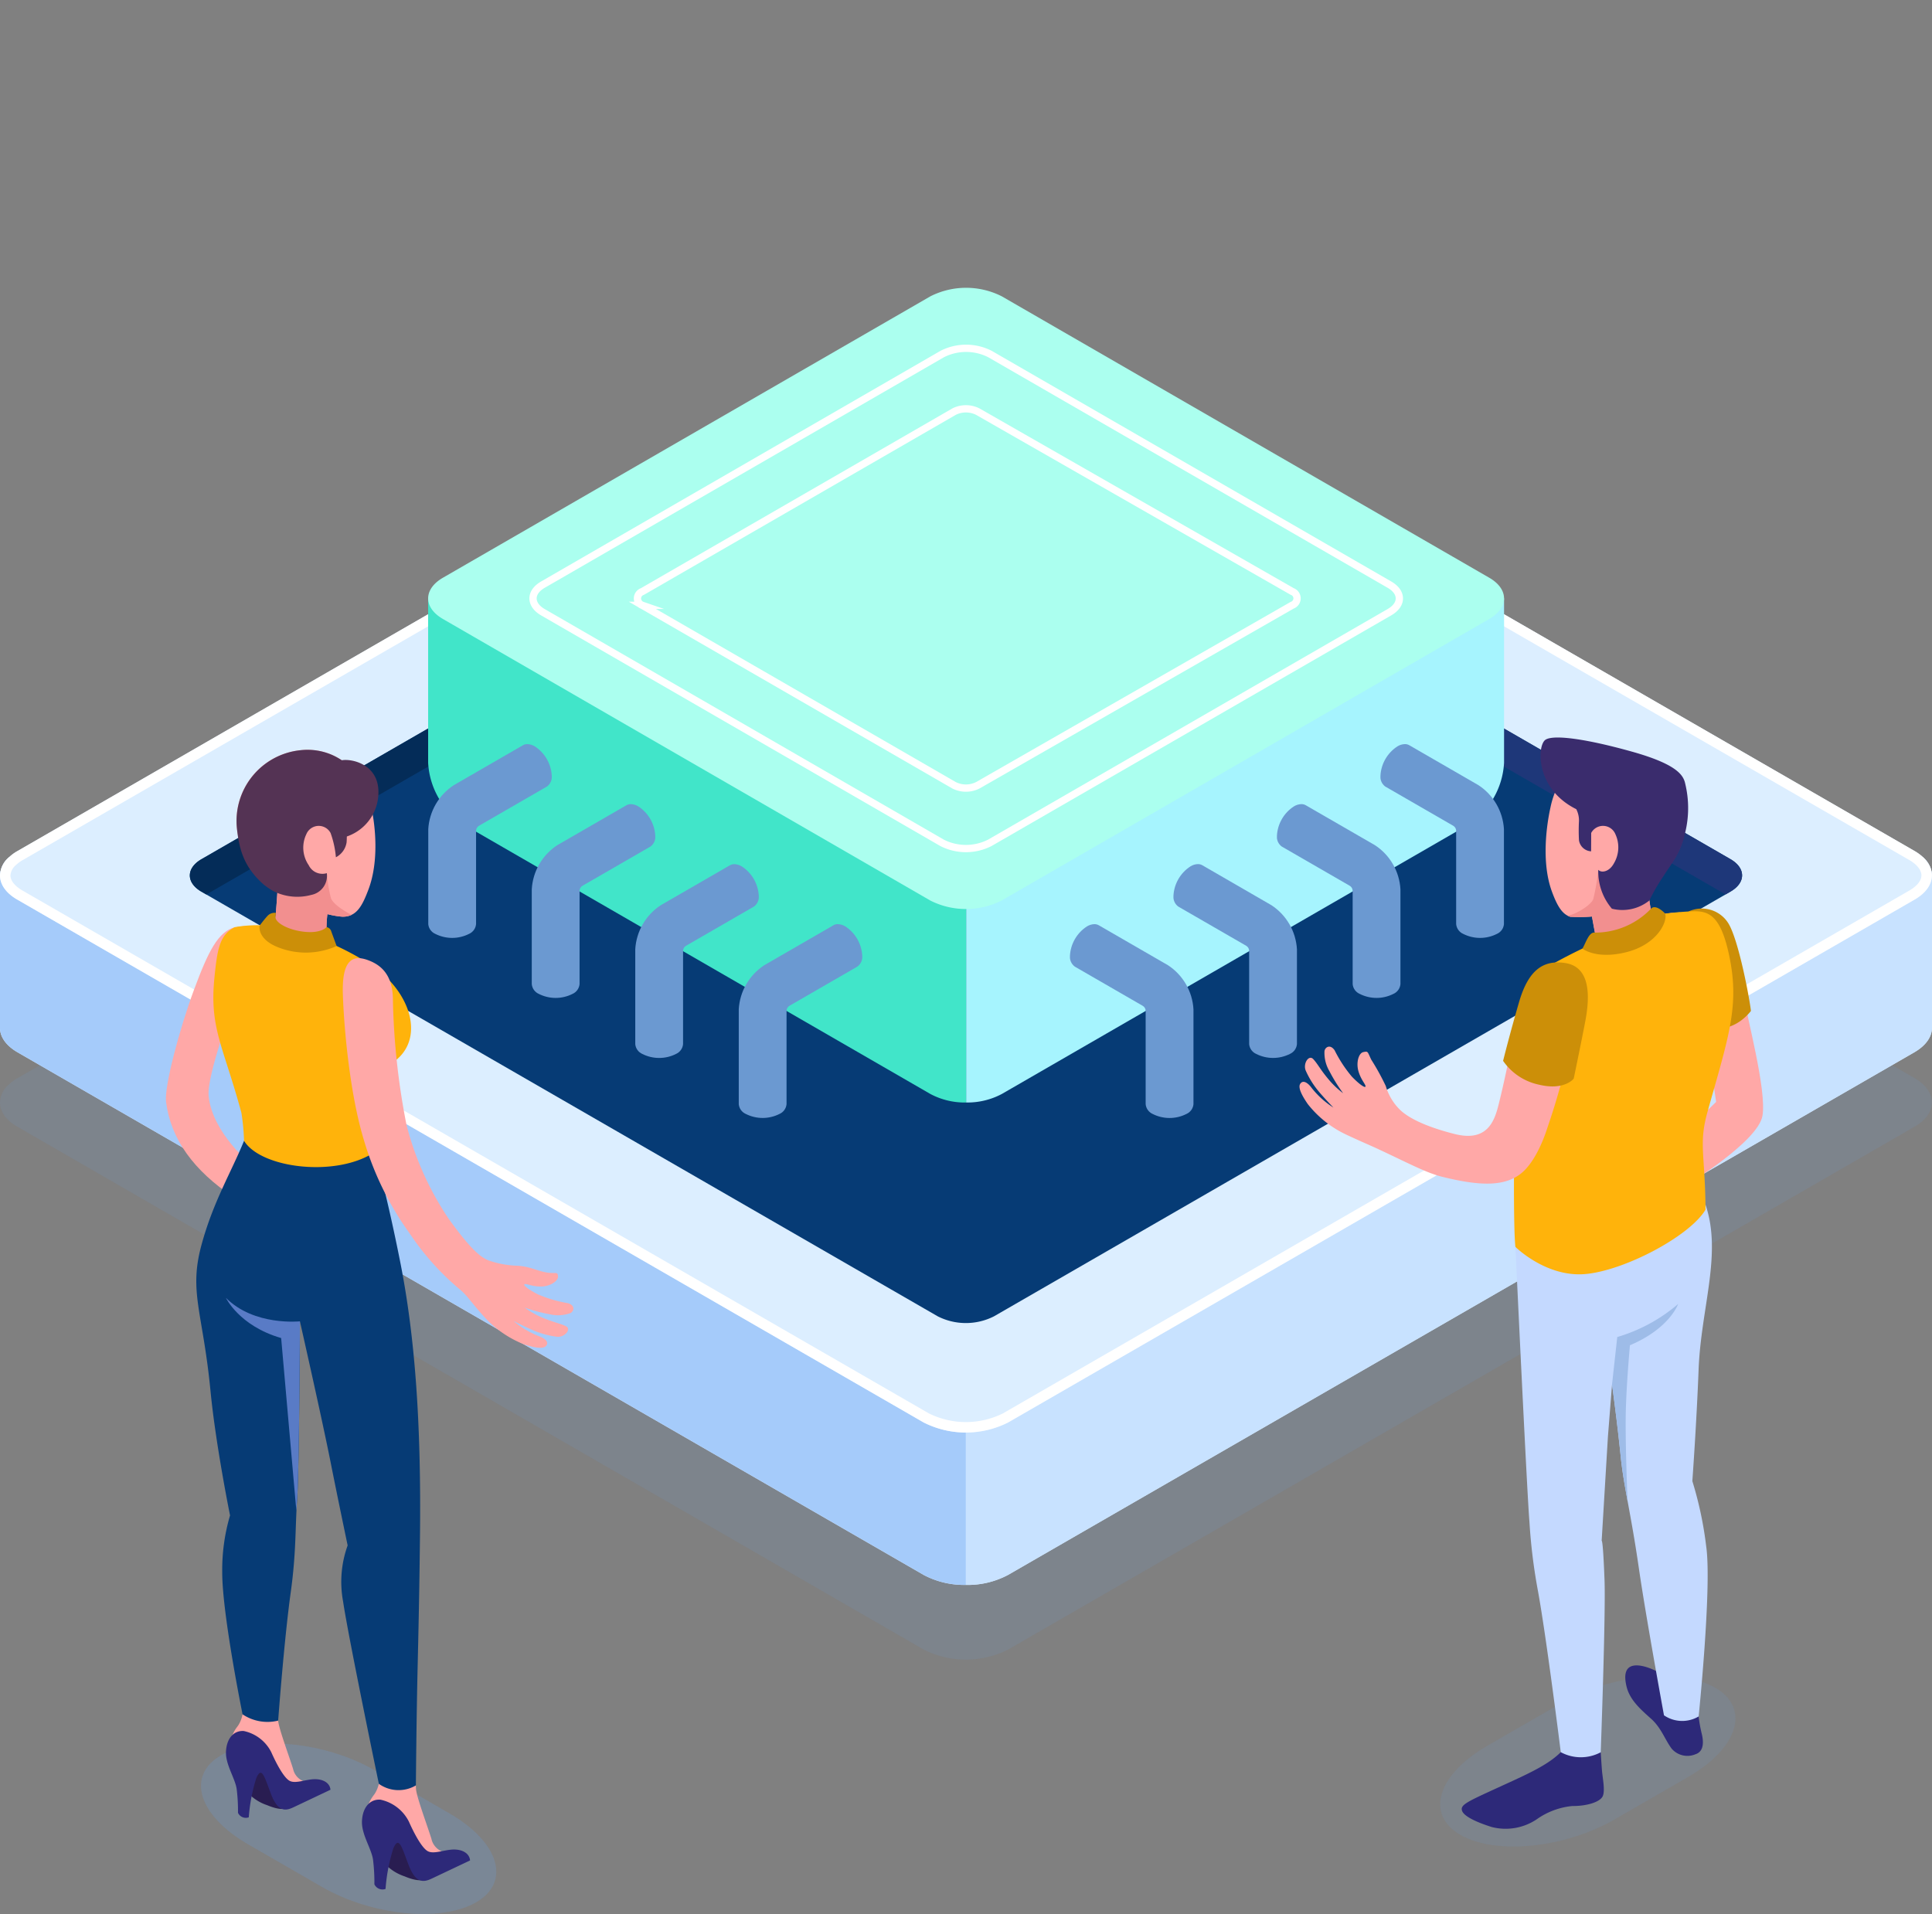 <svg xmlns="http://www.w3.org/2000/svg" xmlns:xlink="http://www.w3.org/1999/xlink" width="265.185" height="262.745" viewBox="0 0 265.185 262.745">
  <rect x="0" y="0" width="265.185" height="262.745" fill="#808080" stroke="none"/>
  <defs>
    <clipPath id="clip-path">
      <rect id="Rectángulo_296790" data-name="Rectángulo 296790" width="265.185" height="262.745" transform="translate(671 1824)" fill="none"/>
    </clipPath>
    <clipPath id="clip-path-2">
      <rect id="Rectángulo_296769" data-name="Rectángulo 296769" width="265.185" height="494.162" fill="none"/>
    </clipPath>
    <clipPath id="clip-path-3">
      <rect id="Rectángulo_296762" data-name="Rectángulo 296762" width="265.167" height="152.96" fill="none"/>
    </clipPath>
    <clipPath id="clip-path-4">
      <rect id="Rectángulo_296763" data-name="Rectángulo 296763" width="40.527" height="23.398" fill="none"/>
    </clipPath>
    <clipPath id="clip-path-6">
      <rect id="Rectángulo_296765" data-name="Rectángulo 296765" width="40.528" height="23.399" fill="none"/>
    </clipPath>
    <clipPath id="clip-path-7">
      <rect id="Rectángulo_296766" data-name="Rectángulo 296766" width="213.064" height="122.895" fill="none"/>
    </clipPath>
    <clipPath id="clip-path-8">
      <rect id="Rectángulo_296767" data-name="Rectángulo 296767" width="106.548" height="64.068" fill="none"/>
    </clipPath>
    <clipPath id="clip-path-9">
      <rect id="Rectángulo_296768" data-name="Rectángulo 296768" width="73.84" height="69.208" fill="none"/>
    </clipPath>
    <clipPath id="clip-path-10">
      <path id="Trazado_202434" data-name="Trazado 202434" d="M53.922,232.527h0L44.447,238a7.76,7.76,0,0,0-3.5,6.058V257.07a1.628,1.628,0,0,0,.962,1.339,5.129,5.129,0,0,0,4.641,0,1.624,1.624,0,0,0,.959-1.339v-12.8a.81.81,0,0,1,.4-.7l9.3-5.369.017-.01.024-.014,0,0a1.649,1.649,0,0,0,.65-1.48,5.133,5.133,0,0,0-2.32-4.021,2.093,2.093,0,0,0-1.034-.316,1.2,1.2,0,0,0-.627.167" transform="translate(-40.949 -232.36)" fill="none"/>
    </clipPath>
    <linearGradient id="linear-gradient" x1="-3.467" y1="5.994" x2="-3.383" y2="5.994" gradientUnits="objectBoundingBox">
      <stop offset="0" stop-color="#c8e2ff"/>
      <stop offset="0.178" stop-color="#c2ddfc"/>
      <stop offset="0.41" stop-color="#b1d0f4"/>
      <stop offset="0.673" stop-color="#96bbe6"/>
      <stop offset="0.956" stop-color="#719ed4"/>
      <stop offset="1" stop-color="#6b99d1"/>
    </linearGradient>
    <clipPath id="clip-path-11">
      <path id="Trazado_202435" data-name="Trazado 202435" d="M63.818,238.267h0l-9.473,5.469a7.765,7.765,0,0,0-3.5,6.059v13.015a1.628,1.628,0,0,0,.96,1.338,5.124,5.124,0,0,0,4.641,0,1.627,1.627,0,0,0,.96-1.339v-12.8a.808.808,0,0,1,.4-.7l9.3-5.37.017-.009.026-.014,0,0a1.644,1.644,0,0,0,.649-1.479,5.127,5.127,0,0,0-2.321-4.021,2.08,2.08,0,0,0-1.032-.316,1.184,1.184,0,0,0-.626.168" transform="translate(-50.845 -238.099)" fill="none"/>
    </clipPath>
    <linearGradient id="linear-gradient-2" x1="-4.306" y1="5.687" x2="-4.221" y2="5.687" xlink:href="#linear-gradient"/>
    <clipPath id="clip-path-12">
      <path id="Trazado_202436" data-name="Trazado 202436" d="M73.712,244.006v0l-9.473,5.472a7.762,7.762,0,0,0-3.5,6.059v13.012a1.631,1.631,0,0,0,.962,1.341,5.131,5.131,0,0,0,4.64,0,1.632,1.632,0,0,0,.96-1.341v-12.8a.808.808,0,0,1,.4-.7l9.3-5.369.019-.01.023-.014,0,0a1.647,1.647,0,0,0,.652-1.479,5.135,5.135,0,0,0-2.321-4.021,2.084,2.084,0,0,0-1.032-.316,1.2,1.2,0,0,0-.629.168" transform="translate(-60.74 -243.838)" fill="none"/>
    </clipPath>
    <linearGradient id="linear-gradient-3" x1="-5.143" y1="5.38" x2="-5.058" y2="5.38" xlink:href="#linear-gradient"/>
    <clipPath id="clip-path-13">
      <path id="Trazado_202437" data-name="Trazado 202437" d="M83.608,249.743h0l-9.473,5.472a7.756,7.756,0,0,0-3.5,6.058v13.015a1.628,1.628,0,0,0,.959,1.338,5.128,5.128,0,0,0,4.641,0,1.625,1.625,0,0,0,.96-1.341v-12.8a.809.809,0,0,1,.4-.7l9.3-5.37.017-.01.024-.013,0-.006a1.639,1.639,0,0,0,.65-1.476,5.129,5.129,0,0,0-2.321-4.022,2.089,2.089,0,0,0-1.034-.316,1.2,1.2,0,0,0-.626.166" transform="translate(-70.636 -249.577)" fill="none"/>
    </clipPath>
    <linearGradient id="linear-gradient-4" x1="-5.982" y1="5.072" x2="-5.897" y2="5.072" xlink:href="#linear-gradient"/>
    <clipPath id="clip-path-14">
      <path id="Trazado_202438" data-name="Trazado 202438" d="M134.311,232.676a5.127,5.127,0,0,0-2.321,4.021,1.649,1.649,0,0,0,.649,1.48l0,0,.024.014.019.01,9.3,5.369a.808.808,0,0,1,.4.7v12.8a1.625,1.625,0,0,0,.962,1.339,5.126,5.126,0,0,0,4.64,0,1.627,1.627,0,0,0,.959-1.339V244.055a7.758,7.758,0,0,0-3.5-6.058l-9.473-5.472h0a1.2,1.2,0,0,0-.626-.167,2.08,2.08,0,0,0-1.032.316" transform="translate(-131.99 -232.36)" fill="none"/>
    </clipPath>
    <linearGradient id="linear-gradient-5" x1="-11.178" y1="5.994" x2="-11.093" y2="5.994" xlink:href="#linear-gradient"/>
    <clipPath id="clip-path-15">
      <path id="Trazado_202439" data-name="Trazado 202439" d="M124.415,238.415a5.131,5.131,0,0,0-2.321,4.021,1.645,1.645,0,0,0,.65,1.479l0,0,.023.014.02.009,9.3,5.37a.806.806,0,0,1,.4.7v12.8a1.621,1.621,0,0,0,.96,1.339,5.121,5.121,0,0,0,4.64,0,1.625,1.625,0,0,0,.96-1.338V249.794a7.763,7.763,0,0,0-3.5-6.059l-9.473-5.469h0a1.189,1.189,0,0,0-.627-.168,2.089,2.089,0,0,0-1.032.316" transform="translate(-122.094 -238.099)" fill="none"/>
    </clipPath>
    <linearGradient id="linear-gradient-6" x1="-10.339" y1="5.687" x2="-10.254" y2="5.687" xlink:href="#linear-gradient"/>
    <clipPath id="clip-path-16">
      <path id="Trazado_202440" data-name="Trazado 202440" d="M114.52,244.154a5.127,5.127,0,0,0-2.321,4.021,1.649,1.649,0,0,0,.649,1.479v0l.024.014.017.01,9.3,5.369a.808.808,0,0,1,.4.7v12.8a1.629,1.629,0,0,0,.962,1.341,5.131,5.131,0,0,0,4.64,0,1.63,1.63,0,0,0,.959-1.341V255.535a7.761,7.761,0,0,0-3.5-6.059L116.18,244v0a1.188,1.188,0,0,0-.627-.168,2.08,2.08,0,0,0-1.031.316" transform="translate(-112.199 -243.838)" fill="none"/>
    </clipPath>
    <linearGradient id="linear-gradient-7" x1="-9.502" y1="5.38" x2="-9.417" y2="5.38" xlink:href="#linear-gradient"/>
    <clipPath id="clip-path-17">
      <path id="Trazado_202441" data-name="Trazado 202441" d="M104.624,249.893a5.129,5.129,0,0,0-2.321,4.022,1.643,1.643,0,0,0,.65,1.476v.006l.024.013.017.01,9.3,5.37a.808.808,0,0,1,.4.7v12.8a1.63,1.63,0,0,0,.96,1.341,5.125,5.125,0,0,0,4.64,0,1.628,1.628,0,0,0,.963-1.338V261.272a7.755,7.755,0,0,0-3.5-6.058l-9.473-5.472h0a1.2,1.2,0,0,0-.626-.166,2.094,2.094,0,0,0-1.034.316" transform="translate(-102.303 -249.577)" fill="none"/>
    </clipPath>
    <linearGradient id="linear-gradient-8" x1="-8.662" y1="5.072" x2="-8.577" y2="5.072" xlink:href="#linear-gradient"/>
    <clipPath id="clip-path-18">
      <rect id="Rectángulo_296789" data-name="Rectángulo 296789" width="265.185" height="444.745" fill="none"/>
    </clipPath>
    <clipPath id="clip-path-19">
      <rect id="Rectángulo_296784" data-name="Rectángulo 296784" width="8.552" height="16.425" fill="none"/>
    </clipPath>
    <clipPath id="clip-path-20">
      <rect id="Rectángulo_296785" data-name="Rectángulo 296785" width="11.404" height="6.538" fill="none"/>
    </clipPath>
    <clipPath id="clip-path-21">
      <rect id="Rectángulo_296786" data-name="Rectángulo 296786" width="11.634" height="17.017" fill="none"/>
    </clipPath>
    <clipPath id="clip-path-22">
      <rect id="Rectángulo_296787" data-name="Rectángulo 296787" width="30.724" height="89.149" fill="none"/>
    </clipPath>
    <clipPath id="clip-path-23">
      <rect id="Rectángulo_296788" data-name="Rectángulo 296788" width="10.595" height="5.462" fill="none"/>
    </clipPath>
  </defs>
  <g id="Enmascarar_grupo_127" data-name="Enmascarar grupo 127" transform="translate(-671 -1824)" clip-path="url(#clip-path)">
    <g id="Grupo_138135" data-name="Grupo 138135" transform="translate(671 1592.584)">
      <g id="Grupo_138134" data-name="Grupo 138134" clip-path="url(#clip-path-2)">
        <g id="Grupo_138115" data-name="Grupo 138115" transform="translate(0 306.281)" opacity="0.15" style="mix-blend-mode: multiply;isolation: isolate">
          <g id="Grupo_138114" data-name="Grupo 138114">
            <g id="Grupo_138113" data-name="Grupo 138113" clip-path="url(#clip-path-3)">
              <path id="Trazado_202416" data-name="Trazado 202416" d="M262.776,293.168l-124.4,71.764a12.853,12.853,0,0,1-11.6,0L2.409,293.178C.8,292.264,0,291.058,0,289.832a3.421,3.421,0,0,1,1.272-2.519,5.719,5.719,0,0,1,1.137-.825l124.4-71.743a12.8,12.8,0,0,1,11.6,0l124.37,71.733c3.19,1.85,3.19,4.862,0,6.691" transform="translate(0 -213.355)" fill="#6b99d1"/>
            </g>
          </g>
        </g>
        <g id="Grupo_138118" data-name="Grupo 138118" transform="translate(27.59 470.763)" opacity="0.15" style="mix-blend-mode: multiply;isolation: isolate">
          <g id="Grupo_138117" data-name="Grupo 138117">
            <g id="Grupo_138116" data-name="Grupo 138116" clip-path="url(#clip-path-4)">
              <path id="Trazado_202417" data-name="Trazado 202417" d="M53.292,337.5,43.168,331.66c-6.865-3.965-16.348-4.917-21.179-2.129s-3.181,8.264,3.685,12.228L35.8,347.6c6.866,3.965,16.348,4.918,21.179,2.129s3.181-8.264-3.685-12.228" transform="translate(-19.219 -327.933)" fill="#6b99d1"/>
            </g>
          </g>
        </g>
        <path id="Trazado_202418" data-name="Trazado 202418" d="M262.776,286.047l-124.4,71.743a11.723,11.723,0,0,1-5.8,1.382,11.868,11.868,0,0,1-5.777-1.361L2.409,286.057C.8,285.121,0,283.917,0,282.712c0-1.227.8-2.432,2.409-3.346l16.862-9.724L126.808,207.6a12.8,12.8,0,0,1,11.6,0l124.37,71.754c3.19,1.829,3.19,4.841,0,6.691" transform="translate(0 89.815)" fill="#dceeff"/>
        <path id="Trazado_202419" data-name="Trazado 202419" d="M132.579,318.9v24.178a11.89,11.89,0,0,1-5.778-1.361L2.407,269.965C.8,269.029,0,267.824,0,266.62V245.675a3.429,3.429,0,0,1,1.27-2.519l18,10.395Z" transform="translate(0 105.906)" fill="#a5cbfa"/>
        <path id="Trazado_202420" data-name="Trazado 202420" d="M92.354,318.907v24.177a11.877,11.877,0,0,0,5.774-1.361L222.55,269.957c1.606-.936,2.41-2.14,2.41-3.345V245.668a3.421,3.421,0,0,0-1.272-2.518l-18,10.393Z" transform="translate(40.225 105.904)" fill="#c8e2ff"/>
        <path id="Trazado_202421" data-name="Trazado 202421" d="M262.776,271.451l-124.4,71.765a12.853,12.853,0,0,1-11.6,0L2.409,271.461C.8,270.547,0,269.342,0,268.115A3.421,3.421,0,0,1,1.272,265.6a5.717,5.717,0,0,1,1.137-.825l124.4-71.743a12.809,12.809,0,0,1,11.6,0l124.37,71.733c3.19,1.85,3.19,4.862,0,6.691" transform="translate(0 83.468)" fill="#dceeff"/>
        <g id="Grupo_138121" data-name="Grupo 138121" transform="translate(27.59 470.763)" opacity="0.15" style="mix-blend-mode: multiply;isolation: isolate">
          <g id="Grupo_138120" data-name="Grupo 138120">
            <g id="Grupo_138119" data-name="Grupo 138119" clip-path="url(#clip-path-4)">
              <path id="Trazado_202422" data-name="Trazado 202422" d="M53.292,337.5,43.168,331.66c-6.865-3.965-16.348-4.917-21.179-2.129s-3.181,8.264,3.685,12.228L35.8,347.6c6.866,3.965,16.348,4.918,21.179,2.129s3.181-8.264-3.685-12.228" transform="translate(-19.219 -327.933)" fill="#6b99d1"/>
            </g>
          </g>
        </g>
        <g id="Grupo_138124" data-name="Grupo 138124" transform="translate(197.681 461.502)" opacity="0.15" style="mix-blend-mode: multiply;isolation: isolate">
          <g id="Grupo_138123" data-name="Grupo 138123">
            <g id="Grupo_138122" data-name="Grupo 138122" clip-path="url(#clip-path-6)">
              <path id="Trazado_202423" data-name="Trazado 202423" d="M144.16,331.052l10.122-5.844c6.866-3.964,16.348-4.917,21.18-2.128s3.18,8.263-3.686,12.228l-10.122,5.844c-6.868,3.965-16.348,4.917-21.179,2.129s-3.181-8.264,3.685-12.229" transform="translate(-137.704 -321.481)" fill="#6b99d1"/>
            </g>
          </g>
        </g>
        <path id="Trazado_202424" data-name="Trazado 202424" d="M132.6,193.075a10.536,10.536,0,0,1,5.09,1.2L262.055,266c1.068.619,1.68,1.39,1.677,2.115s-.61,1.482-1.674,2.092l-124.4,71.767a11.442,11.442,0,0,1-10.157,0L3.119,270.214c-1.085-.619-1.684-1.364-1.684-2.1a2.075,2.075,0,0,1,.813-1.467,4.34,4.34,0,0,1,.879-.634l124.4-71.744a10.43,10.43,0,0,1,5.07-1.194m0-1.436a11.791,11.791,0,0,0-5.791,1.388L2.409,264.77a5.758,5.758,0,0,0-1.137.826A3.421,3.421,0,0,0,0,268.115c0,1.227.8,2.432,2.409,3.346l124.37,71.754a12.853,12.853,0,0,0,11.6,0l124.4-71.764c3.19-1.829,3.19-4.841,0-6.691l-124.37-71.733a11.88,11.88,0,0,0-5.807-1.388" transform="translate(0 83.468)" fill="#fff"/>
        <g id="Grupo_138127" data-name="Grupo 138127" transform="translate(26.055 290.14)" style="isolation: isolate">
          <g id="Grupo_138126" data-name="Grupo 138126">
            <g id="Grupo_138125" data-name="Grupo 138125" clip-path="url(#clip-path-7)">
              <path id="Trazado_202425" data-name="Trazado 202425" d="M120.833,203.035l-101.084,58.3c-2.132,1.233-2.132,3.23,0,4.462l101.057,58.288a8.531,8.531,0,0,0,7.726,0l101.081-58.3c2.135-1.229,2.135-3.227,0-4.459L128.559,203.035a8.539,8.539,0,0,0-7.726,0" transform="translate(-18.15 -202.111)" fill="#063b75"/>
            </g>
          </g>
        </g>
        <path id="Trazado_202426" data-name="Trazado 202426" d="M197.287,261.323,96.233,203.034a7.922,7.922,0,0,0-3.864-.923v3.925L196.62,266.17l.668-.386c2.133-1.23,2.133-3.229,0-4.46" transform="translate(40.231 88.029)" fill="#1e3779"/>
        <g id="Grupo_138130" data-name="Grupo 138130" transform="translate(26.055 290.14)" style="isolation: isolate">
          <g id="Grupo_138129" data-name="Grupo 138129">
            <g id="Grupo_138128" data-name="Grupo 138128" clip-path="url(#clip-path-8)">
              <path id="Trazado_202427" data-name="Trazado 202427" d="M124.7,202.111a7.886,7.886,0,0,0-3.865.923L19.75,261.332c-2.133,1.233-2.133,3.23,0,4.462l.668.385L124.7,206.036Z" transform="translate(-18.149 -202.111)" fill="#042c58"/>
            </g>
          </g>
        </g>
        <path id="Trazado_202428" data-name="Trazado 202428" d="M102.622,237.1l29.924-17.221a.512.512,0,0,0,0-.97l-29.924-17.277a1.858,1.858,0,0,0-1.682,0L71.064,218.911a.513.513,0,0,0,0,.972L100.94,237.1A1.858,1.858,0,0,0,102.622,237.1Z" transform="translate(30.801 87.735)" fill="none" stroke="#fff" stroke-linecap="round" stroke-miterlimit="10" stroke-width="1"/>
        <g id="Grupo_138133" data-name="Grupo 138133" transform="translate(132.607 313.554)" style="isolation: isolate">
          <g id="Grupo_138132" data-name="Grupo 138132">
            <g id="Grupo_138131" data-name="Grupo 138131" clip-path="url(#clip-path-9)">
              <path id="Trazado_202429" data-name="Trazado 202429" d="M92.374,218.421v69.208a10.034,10.034,0,0,0,4.908-1.173l64.025-36.965a10.855,10.855,0,0,0,4.907-8.5v-22.57Z" transform="translate(-92.374 -218.421)" fill="#a6f4fe"/>
            </g>
          </g>
        </g>
        <path id="Trazado_202430" data-name="Trazado 202430" d="M40.936,218.421v22.57a10.846,10.846,0,0,0,4.907,8.5l64.028,36.967a10.029,10.029,0,0,0,4.907,1.173V218.421Z" transform="translate(17.83 95.133)" fill="#41e5c9"/>
        <path id="Trazado_202431" data-name="Trazado 202431" d="M109.847,272.828,42.969,234.19c-2.71-1.565-2.71-4.1,0-5.666l66.9-38.626a10.841,10.841,0,0,1,9.812,0l66.9,38.626c2.71,1.565,2.71,4.1,0,5.666L119.659,272.83a10.837,10.837,0,0,1-9.812,0" transform="translate(17.83 82.199)" fill="#abffef"/>
        <path id="Trazado_202432" data-name="Trazado 202432" d="M52.32,226.955l54.818-31.661a7.23,7.23,0,0,1,6.542,0l54.842,31.664c1.806,1.042,1.806,2.733,0,3.776L113.657,262.4a7.229,7.229,0,0,1-6.543,0l-54.795-31.66C50.513,229.689,50.514,228,52.32,226.955Z" transform="translate(22.198 84.719)" fill="none" stroke="#fff" stroke-linecap="round" stroke-miterlimit="10" stroke-width="1"/>
        <path id="Trazado_202433" data-name="Trazado 202433" d="M107.672,200.689l43.143,24.683a1,1,0,0,1,0,1.889l-43.143,24.712a3.619,3.619,0,0,1-3.272,0l-42.775-24.7a1,1,0,0,1,0-1.891L104.4,200.69A3.614,3.614,0,0,1,107.672,200.689Z" transform="translate(26.546 87.239)" fill="none" stroke="#fff" stroke-linecap="round" stroke-miterlimit="10" stroke-width="1"/>
      </g>
    </g>
    <g id="Grupo_138137" data-name="Grupo 138137" transform="translate(729.784 1926.148)">
      <g id="Grupo_138136" data-name="Grupo 138136" clip-path="url(#clip-path-10)">
        <rect id="Rectángulo_296770" data-name="Rectángulo 296770" width="16.954" height="26.79" transform="translate(0 0)" fill="url(#linear-gradient)"/>
      </g>
    </g>
    <g id="Grupo_138139" data-name="Grupo 138139" transform="translate(743.99 1934.386)">
      <g id="Grupo_138138" data-name="Grupo 138138" clip-path="url(#clip-path-11)">
        <rect id="Rectángulo_296771" data-name="Rectángulo 296771" width="16.952" height="26.789" fill="url(#linear-gradient-2)"/>
      </g>
    </g>
    <g id="Grupo_138141" data-name="Grupo 138141" transform="translate(758.196 1942.625)">
      <g id="Grupo_138140" data-name="Grupo 138140" clip-path="url(#clip-path-12)">
        <rect id="Rectángulo_296772" data-name="Rectángulo 296772" width="16.954" height="26.789" transform="translate(0 0)" fill="url(#linear-gradient-3)"/>
      </g>
    </g>
    <g id="Grupo_138143" data-name="Grupo 138143" transform="translate(772.402 1950.864)">
      <g id="Grupo_138142" data-name="Grupo 138142" clip-path="url(#clip-path-13)">
        <rect id="Rectángulo_296773" data-name="Rectángulo 296773" width="16.952" height="26.789" transform="translate(0)" fill="url(#linear-gradient-4)"/>
      </g>
    </g>
    <g id="Grupo_138145" data-name="Grupo 138145" transform="translate(860.479 1926.148)">
      <g id="Grupo_138144" data-name="Grupo 138144" clip-path="url(#clip-path-14)">
        <rect id="Rectángulo_296774" data-name="Rectángulo 296774" width="16.951" height="26.79" transform="translate(0 0)" fill="url(#linear-gradient-5)"/>
      </g>
    </g>
    <g id="Grupo_138147" data-name="Grupo 138147" transform="translate(846.271 1934.386)">
      <g id="Grupo_138146" data-name="Grupo 138146" clip-path="url(#clip-path-15)">
        <rect id="Rectángulo_296775" data-name="Rectángulo 296775" width="16.952" height="26.789" fill="url(#linear-gradient-6)"/>
      </g>
    </g>
    <g id="Grupo_138149" data-name="Grupo 138149" transform="translate(832.067 1942.625)">
      <g id="Grupo_138148" data-name="Grupo 138148" clip-path="url(#clip-path-16)">
        <rect id="Rectángulo_296776" data-name="Rectángulo 296776" width="16.951" height="26.789" transform="translate(0 0)" fill="url(#linear-gradient-7)"/>
      </g>
    </g>
    <g id="Grupo_138151" data-name="Grupo 138151" transform="translate(817.861 1950.864)">
      <g id="Grupo_138150" data-name="Grupo 138150" clip-path="url(#clip-path-17)">
        <rect id="Rectángulo_296777" data-name="Rectángulo 296777" width="16.955" height="26.789" fill="url(#linear-gradient-8)"/>
      </g>
    </g>
    <g id="Grupo_138184" data-name="Grupo 138184" transform="translate(671 1642)">
      <g id="Grupo_138183" data-name="Grupo 138183" transform="translate(0 0)" clip-path="url(#clip-path-18)">
        <path id="Trazado_202451" data-name="Trazado 202451" d="M169.563,256.5c.276,2.412,3.151,12.811,2.535,16.372s-10.441,9.522-10.441,9.522l-1.362-6.1,5.441-5.33-1.47-10.1Z" transform="translate(69.816 62.302)" fill="#ffa8a7"/>
        <g id="Grupo_138170" data-name="Grupo 138170" transform="translate(231.779 306.742)" style="isolation: isolate">
          <g id="Grupo_138169" data-name="Grupo 138169">
            <g id="Grupo_138168" data-name="Grupo 138168" clip-path="url(#clip-path-19)">
              <path id="Trazado_202452" data-name="Trazado 202452" d="M161.457,248.475a4.3,4.3,0,0,1,5.468,1.652c1.447,2.394,2.947,10.607,3.084,12.01,0,0-2.027,2.8-5.069,2.334Z" transform="translate(-161.457 -248.099)" fill="#cc8f08"/>
            </g>
          </g>
        </g>
        <path id="Trazado_202453" data-name="Trazado 202453" d="M165.466,327.469a20.46,20.46,0,0,0,.438,2.407c.254,1.042.309,2.4-.867,2.779a2.855,2.855,0,0,1-3.267-.762c-.939-1.268-1.428-2.845-2.789-4.077-1.306-1.18-2.923-2.518-3.392-4.4-.425-1.7-.154-2.763,1.008-2.933,1.467-.215,3.788,1.016,4.978,1.891.858.632,3.892,5.093,3.892,5.093" transform="translate(67.684 90.16)" fill="#2d2979"/>
        <path id="Trazado_202454" data-name="Trazado 202454" d="M158.838,329.032s.088,1.352.167,2.426.464,2.791.119,3.585-2.115,1.382-4.2,1.367a10.142,10.142,0,0,0-4.889,1.836,7.663,7.663,0,0,1-6.148,1.048c-1.792-.56-3.773-1.388-4.073-2.214s.633-1.233,5-3.234,7.585-3.378,9.278-5.686Z" transform="translate(60.874 93.513)" fill="#2d2979"/>
        <path id="Trazado_202455" data-name="Trazado 202455" d="M171.1,323.456a50.638,50.638,0,0,0-1.919-9.107s.573-7.857.858-15.307c.326-8.457,3.259-15.9.945-22.643l-26.087,5.8s1.579,33.707,1.927,37.788a76.739,76.739,0,0,0,1.17,9.465c1.191,6.543,3.127,22.109,3.127,22.109a5.78,5.78,0,0,0,5.484.014s.7-18.984.52-23.7c-.218-5.758-.393-5.317-.393-5.317l.863-14.341.564-7.133s.722,5.235,1.192,9.912c.411,4.076,1.4,7.765,2.495,15.355.953,6.585,3.441,20.149,3.441,20.149a4.431,4.431,0,0,0,4.759.158s1.8-17.492,1.057-23.2" transform="translate(63.109 70.969)" fill="#c4d9ff"/>
        <path id="Trazado_202456" data-name="Trazado 202456" d="M154.133,296.948s.722,5.235,1.191,9.912c.2,1.964.528,3.843.942,6.107,0-.006-.367-8.711-.228-12.828s.556-8.576.556-8.576c5.478-2.327,6.614-5.665,6.614-5.665a22.618,22.618,0,0,1-8.356,4.536Z" transform="translate(67.132 75.107)" fill="#9ebce8"/>
        <path id="Trazado_202457" data-name="Trazado 202457" d="M166.03,255.235c-1.987.1-3.465.609-3.714.024a25.744,25.744,0,0,1-.452-3.107c.228-.577.423-1.2.423-1.2a9.736,9.736,0,0,0-4.094-18c-5.046-.525-8.758,3.022-9.749,7.89-.533,2.4-1.253,7.505.182,11.461.8,2.208,1.5,3.181,2.532,3.523a20.745,20.745,0,0,0,2.983-.037l0,0s.267,1.489.451,2.445.112,1.464-1.793,2.639,2.881,3.585,6.008,3.346,6.644-2.125,7.608-4.144c1.075-2.257.98-4.914-.383-4.848" transform="translate(64.367 52.026)" fill="#ffa8a7"/>
        <path id="Trazado_202458" data-name="Trazado 202458" d="M151.9,255.882a.963.963,0,0,0-.156.131l2.723.933,8.069-1.243,1.878-4.815s-.072-.231-.182-.577c-1.519.159-2.6.442-2.812-.05a19.065,19.065,0,0,1-.411-2.7c-1.448.256-3.164.561-3.577.574-.742.027-3.319-3.755-3.319-3.755a28.858,28.858,0,0,1-.7,4.048c-.343.871-2.693,2.244-3.556,2.224a2.246,2.246,0,0,0,.408.182,20.37,20.37,0,0,0,2.984-.039l0,0s.267,1.49.451,2.446.112,1.464-1.793,2.637" transform="translate(65.267 57.023)" fill="#f28f8f"/>
        <path id="Trazado_202459" data-name="Trazado 202459" d="M167.163,238.1c-.238-1.166-1.057-2.676-7.339-4.437-6-1.684-10.7-2.393-11.852-1.624s-1.436,6.71,4.229,9.526a3.377,3.377,0,0,1,.372,1.618,24.391,24.391,0,0,0,0,2.653,1.782,1.782,0,0,0,1.665,1.517s.009-.824.009-2.518a1.84,1.84,0,0,1,3.325.162,4.3,4.3,0,0,1-.191,3.984c-.666,1.247-1.776,1.354-2.159.91a7.875,7.875,0,0,0,1.869,5.337,5.9,5.9,0,0,0,5.145-1.127,25.636,25.636,0,0,1,1.906-3.3c1.167-1.858,2.373-3.065,3.02-6.06a14.212,14.212,0,0,0,0-6.647" transform="translate(64.156 51.513)" fill="#3a2c6d"/>
        <path id="Trazado_202460" data-name="Trazado 202460" d="M164.475,248.807c.55,1.372-.848,3.051-4.579,4.223s-4.067-.336-4.067-.336a73.465,73.465,0,0,0-7.252,3.737c-2.241,1.565-3.233,6.1-3.534,13.744-.349,8.85-.38,21.98-.086,24.245,0,0,4.185,4.173,9.542,3.732s14.367-5.179,16.553-8.84c-.06-7.759-.968-9.022.289-13.494,2.875-10.235,4.391-14.424,2.993-21.225-1.153-5.606-2.768-6.3-4.983-6.247a45.9,45.9,0,0,0-4.875.461" transform="translate(63.048 58.749)" fill="#ffb30b"/>
        <g id="Grupo_138173" data-name="Grupo 138173" transform="translate(217.204 306.536)" style="isolation: isolate">
          <g id="Grupo_138172" data-name="Grupo 138172">
            <g id="Grupo_138171" data-name="Grupo 138171" clip-path="url(#clip-path-20)">
              <path id="Trazado_202461" data-name="Trazado 202461" d="M160.664,248.215a10.614,10.614,0,0,1-7.653,3.229c-.807-.135-1.249,1.427-1.708,2.2,0,0,1.883,1.537,6.058.478s5.652-4.142,5.3-5.287c0,0-1.334-1.456-1.993-.619" transform="translate(-151.304 -247.956)" fill="#cc8f08"/>
            </g>
          </g>
        </g>
        <path id="Trazado_202462" data-name="Trazado 202462" d="M145.552,276.6c4.394,1.107,5.428-1.664,6.006-3.959,1.4-5.556,2.152-10.574,3.193-13.727,1.227-3.721,2.515-4.312,4.322-5.037,2.12-.851,3.948.942,3.241,5.676a94.835,94.835,0,0,1-4.028,16.158c-.547,1.73-1.773,4.806-3.61,6.291-2.267,1.833-5.683,1.754-10.85.469-2.2-.55-4.621-1.866-8.79-3.81-1.12-.523-1.99-.87-4.137-1.869a14.661,14.661,0,0,1-5.51-4.3c-1.127-1.631-1.276-2.4-1.045-2.768.289-.467.8-.363,1.4.323a12.039,12.039,0,0,0,3.163,2.926s-1.388-1.433-2.14-2.366a11.957,11.957,0,0,1-1.662-2.716c-.4-.95.422-2.241,1.042-1.565s.92,1.368,2.057,2.73A11.89,11.89,0,0,0,130.238,271a22.384,22.384,0,0,1-1.876-3.019,4.969,4.969,0,0,1-.683-2.729c.03-.5.732-1.087,1.391-.146a18.037,18.037,0,0,0,2.36,3.606c1,1.044,1.858,1.641,1.883,1.352s-.609-.86-.968-2.072c-.343-1.157.009-2.5.672-2.637s.541-.1,1.079,1.032a33.161,33.161,0,0,1,2,3.631,7.487,7.487,0,0,0,1.807,3.112c1.082,1.147,3.473,2.418,7.651,3.47" transform="translate(54.118 61.072)" fill="#ffa8a7"/>
        <g id="Grupo_138176" data-name="Grupo 138176" transform="translate(206.311 314.116)" style="isolation: isolate">
          <g id="Grupo_138175" data-name="Grupo 138175">
            <g id="Grupo_138174" data-name="Grupo 138174" clip-path="url(#clip-path-21)">
              <path id="Trazado_202463" data-name="Trazado 202463" d="M152.225,253.314c-2.936-.434-5.009.889-6.306,5.336s-2.2,8.1-2.2,8.1a7.986,7.986,0,0,0,4.917,3.267c3.511.85,4.775-.827,4.775-.827s.975-4.661,1.582-7.834.866-7.5-2.765-8.039" transform="translate(-143.716 -253.235)" fill="#cc8f08"/>
            </g>
          </g>
        </g>
        <path id="Trazado_202464" data-name="Trazado 202464" d="M29.329,335.884s-.445.78-2.85-.231a6.351,6.351,0,0,1-3.082-2.212s.626-4.829,2.115-3.615,3.817,6.058,3.817,6.058" transform="translate(10.191 94.154)" fill="#291d51"/>
        <path id="Trazado_202465" data-name="Trazado 202465" d="M23.9,322.215c.042,2.534.1,4.47-.858,5.828A5.242,5.242,0,0,0,22,330.323,7.222,7.222,0,0,1,26.31,332.7c1.453,1.968,1.372,3.936,2.72,4.262s3.6-1.223,3.6-1.223a2.351,2.351,0,0,1-1.984-1.846c-.557-1.789-1.99-5.614-2.044-6.621s0-4.889,0-4.889Z" transform="translate(9.58 90.924)" fill="#ffa8a7"/>
        <path id="Trazado_202466" data-name="Trazado 202466" d="M24.041,326.734a5.5,5.5,0,0,1,3.788,2.91c.636,1.441,1.687,3.467,2.5,3.922s2.244-.208,3.467-.217,2.087.56,2.156,1.451l-5.09,2.412c-1.174.557-2.165.573-3.086-1.865s-1.272-3.81-2-2.153a23.3,23.3,0,0,0-1.036,5.389,1.183,1.183,0,0,1-1.481-.62,24.336,24.336,0,0,0-.179-3.254c-.21-1.5-1.57-3.386-1.467-5.192s1.085-2.867,2.436-2.782" transform="translate(9.407 92.89)" fill="#2d2979"/>
        <path id="Trazado_202467" data-name="Trazado 202467" d="M42.6,342.759s-.459.807-2.947-.238a6.566,6.566,0,0,1-3.187-2.288s.647-4.993,2.186-3.737,3.948,6.263,3.948,6.263" transform="translate(15.882 97.056)" fill="#291d51"/>
        <path id="Trazado_202468" data-name="Trazado 202468" d="M36.983,328.625c.043,2.618.108,4.624-.887,6.026a5.426,5.426,0,0,0-1.08,2.359,7.47,7.47,0,0,1,4.462,2.453c1.5,2.036,1.42,4.071,2.814,4.409s3.721-1.265,3.721-1.265a2.436,2.436,0,0,1-2.051-1.911c-.577-1.85-2.059-5.805-2.113-6.846s-.247-5.225-.247-5.225Z" transform="translate(15.251 93.716)" fill="#ffa8a7"/>
        <path id="Trazado_202469" data-name="Trazado 202469" d="M37.131,333.3a5.692,5.692,0,0,1,3.919,3.012c.657,1.49,1.744,3.586,2.581,4.054s2.321-.215,3.585-.222,2.159.578,2.231,1.5c0,0-4.051,1.918-5.264,2.493s-2.239.594-3.193-1.928-1.315-3.941-2.071-2.228a24.161,24.161,0,0,0-1.072,5.573,1.223,1.223,0,0,1-1.532-.639,25.169,25.169,0,0,0-.185-3.368c-.217-1.55-1.625-3.5-1.517-5.368s1.123-2.966,2.519-2.88" transform="translate(15.073 95.749)" fill="#2d2979"/>
        <path id="Trazado_202470" data-name="Trazado 202470" d="M25.319,249.865c-2.285.66-3.595,3.193-5.6,8.6s-4.1,13.306-3.834,15.392c.646,5.1,3.816,9.46,9.279,13.076l2.438-4.467s-5.356-4.312-5.87-9.414c-.289-2.867,3.432-12.62,3.432-12.881s.158-10.31.158-10.31" transform="translate(6.907 59.412)" fill="#ffa8a7"/>
        <g id="Grupo_138179" data-name="Grupo 138179" transform="translate(26.946 338.605)" style="isolation: isolate">
          <g id="Grupo_138178" data-name="Grupo 138178">
            <g id="Grupo_138177" data-name="Grupo 138177" clip-path="url(#clip-path-22)">
              <path id="Trazado_202471" data-name="Trazado 202471" d="M22.328,329.55a26.511,26.511,0,0,1,1.072-7.832s-1.957-9.625-2.677-17.046c-1.061-10.945-3-13.566-1.252-20.047,1.608-5.969,4.152-10.135,5.85-14.33L43.185,271.7s1.552,5.063,3.559,15.149,2.918,21.99,2.725,37.878c-.05,4.094-.082,7.749-.323,17.953-.161,6.86-.237,16.1-.237,16.1a4.664,4.664,0,0,1-5.083-.215S39.6,338.218,38.92,333.548a14.741,14.741,0,0,1,.623-7.71s-1.341-6.385-2.337-11.407c-1.213-6.123-4.215-19.354-4.215-19.354s-.088,20.244-.375,24.33-.121,7.349-.876,12.8c-.916,6.589-1.736,17.68-1.736,17.68a6.139,6.139,0,0,1-4.885-.863s-2.792-13.707-2.792-19.469" transform="translate(-18.771 -270.294)" fill="#063b75"/>
            </g>
          </g>
        </g>
        <path id="Trazado_202472" data-name="Trazado 202472" d="M31.76,288.535s-.089,20.243-.375,24.328c-.036.512-.069.966-.1,1.387l0,.034c-.006.075-.013.145-.019.22l-2.082-23.676c-5.754-1.657-7.58-5.514-7.58-5.514,3.88,3.9,10.161,3.221,10.161,3.221" transform="translate(9.407 74.852)" fill="#597bc6"/>
        <path id="Trazado_202473" data-name="Trazado 202473" d="M23.555,257.144c3.8-.23,4.169.4,4.475-.947.108-.482.32-3.831.32-3.831a11.552,11.552,0,0,1-.95-1.407,9.733,9.733,0,0,1,4.094-17.995c5.045-.528,8.757,3.018,9.749,7.887.533,2.4,1.085,7.314-.406,11.247-.846,2.228-1.628,3.787-3.643,3.707a12.053,12.053,0,0,1-1.987-.35,18.231,18.231,0,0,0-.111,2.794c.053.972-.112,1.46,1.794,2.634s-2.881,3.587-6.008,3.349-6.644-2.125-7.608-4.147c-1.075-2.254-1.51-2.831.281-2.94" transform="translate(9.73 52.028)" fill="#ffa8a7"/>
        <path id="Trazado_202474" data-name="Trazado 202474" d="M23.274,255.708c-1.075-2.255-1.51-2.832.281-2.94,3.8-.23,4.169.4,4.475-.947.108-.484.32-3.833.32-3.833a11.573,11.573,0,0,1-.95-1.405,9.818,9.818,0,0,1-3.333-3.409c.132-.122.227-.212.227-.212l8.127,4.192,1.507-.33,1.206-1.358a19.829,19.829,0,0,0,.56,3.417c.366,1.062,2.815,2.284,2.835,2.3a2.778,2.778,0,0,1-1.335.253,12.1,12.1,0,0,1-1.987-.352,18.249,18.249,0,0,0-.111,2.794c.053.972-.112,1.461,1.794,2.636s-2.881,3.586-6.008,3.348-6.644-2.123-7.608-4.146" transform="translate(9.73 56.405)" fill="#f28f8f"/>
        <path id="Trazado_202475" data-name="Trazado 202475" d="M26.216,251.289c-2.448-2.238-3.22-4.456-3.547-7.6a9.771,9.771,0,0,1,8.7-10.731,8.417,8.417,0,0,1,8.076,3.814,5.346,5.346,0,0,1-.913,1.269,2.3,2.3,0,0,1-.347,2.13,2.9,2.9,0,0,0-.606,2.373,13.111,13.111,0,0,1,.146,3.051,2.773,2.773,0,0,1-1.469,2.059,13.153,13.153,0,0,0-.731-3.332,1.84,1.84,0,0,0-3.325.161,4.261,4.261,0,0,0,.326,4.262,2.083,2.083,0,0,0,2.481,1.091,2.668,2.668,0,0,1-2.14,2.987,7.322,7.322,0,0,1-5.185-.518,9.372,9.372,0,0,1-1.47-1.021" transform="translate(9.85 52.028)" fill="#543354"/>
        <path id="Trazado_202476" data-name="Trazado 202476" d="M32.668,233.92c1.328-.255,5.088.507,5.047,4.416a6.4,6.4,0,0,1-4.891,6.206Z" transform="translate(14.228 52.448)" fill="#543354"/>
        <path id="Trazado_202477" data-name="Trazado 202477" d="M28.175,249.759c-.7.874-.781,1.978,1.937,2.663a8.56,8.56,0,0,0,5.939-.458,39.966,39.966,0,0,1,6.148,3.257c6.071,4.215,7.535,11.537,1.413,14.06-.373,2.751-.828,9.832-.945,11.443-5.178,3.618-15.7,2.383-18.055-1.451a31.071,31.071,0,0,0-.359-3.829c-2.472-9.16-4.4-11.593-3.712-18.5.395-3.954.7-5.942,2.8-7a18.184,18.184,0,0,1,4.835-.185" transform="translate(8.885 59.333)" fill="#ffb30b"/>
        <g id="Grupo_138182" data-name="Grupo 138182" transform="translate(35.612 307.306)" style="isolation: isolate">
          <g id="Grupo_138181" data-name="Grupo 138181">
            <g id="Grupo_138180" data-name="Grupo 138180" clip-path="url(#clip-path-23)">
              <path id="Trazado_202478" data-name="Trazado 202478" d="M35.4,253.05s-.632-1.71-.775-2.119a.793.793,0,0,0-.62-.468s-.7.87-2.983.639-4.093-1.27-4.017-2.079l.052-.52a1.319,1.319,0,0,0-1.11.378c-.464.49-1.128,1.384-1.128,1.384s-.375,1.876,2.684,3.015a10.326,10.326,0,0,0,7.9-.23" transform="translate(-24.807 -248.492)" fill="#cc8f08"/>
            </g>
          </g>
        </g>
        <path id="Trazado_202479" data-name="Trazado 202479" d="M60.79,295.979c-1.243-.184-2.25-.808-4.02-.929a13.135,13.135,0,0,1-3.941-.715c-1.37-.488-2.974-2.215-5.482-5.676a41.671,41.671,0,0,1-5.818-12.9,98.179,98.179,0,0,1-1.872-17.116c.007-3.477-1.573-4.856-3.4-5.535-2.142-.8-3.632-.055-3.47,4.729s.968,13.59,2.848,19.839a42.342,42.342,0,0,0,6.331,12.96,36.319,36.319,0,0,0,7.034,7.8c.926.814,1.411,1.648,2.995,3.411a14.661,14.661,0,0,0,5.719,4.018c1.888.6,2.666.521,2.954.194.36-.413.112-.871-.718-1.245a12.035,12.035,0,0,1-3.722-2.172s1.779.909,2.887,1.358a11.966,11.966,0,0,0,3.084.8c1.025.1,2.02-1.058,1.193-1.454s-1.576-.481-3.211-1.17a11.849,11.849,0,0,1-2.452-1.381,22.275,22.275,0,0,0,3.434.913,4.987,4.987,0,0,0,2.809-.139c.468-.175.827-1.016-.266-1.374a18.089,18.089,0,0,1-4.137-1.209c-1.291-.655-2.11-1.3-1.84-1.405s1,.332,2.262.322c1.206-.009,2.384-.736,2.326-1.413s-.289-.322-1.529-.507" transform="translate(14.276 60.705)" fill="#ffa8a7"/>
      </g>
    </g>
  </g>
</svg>
